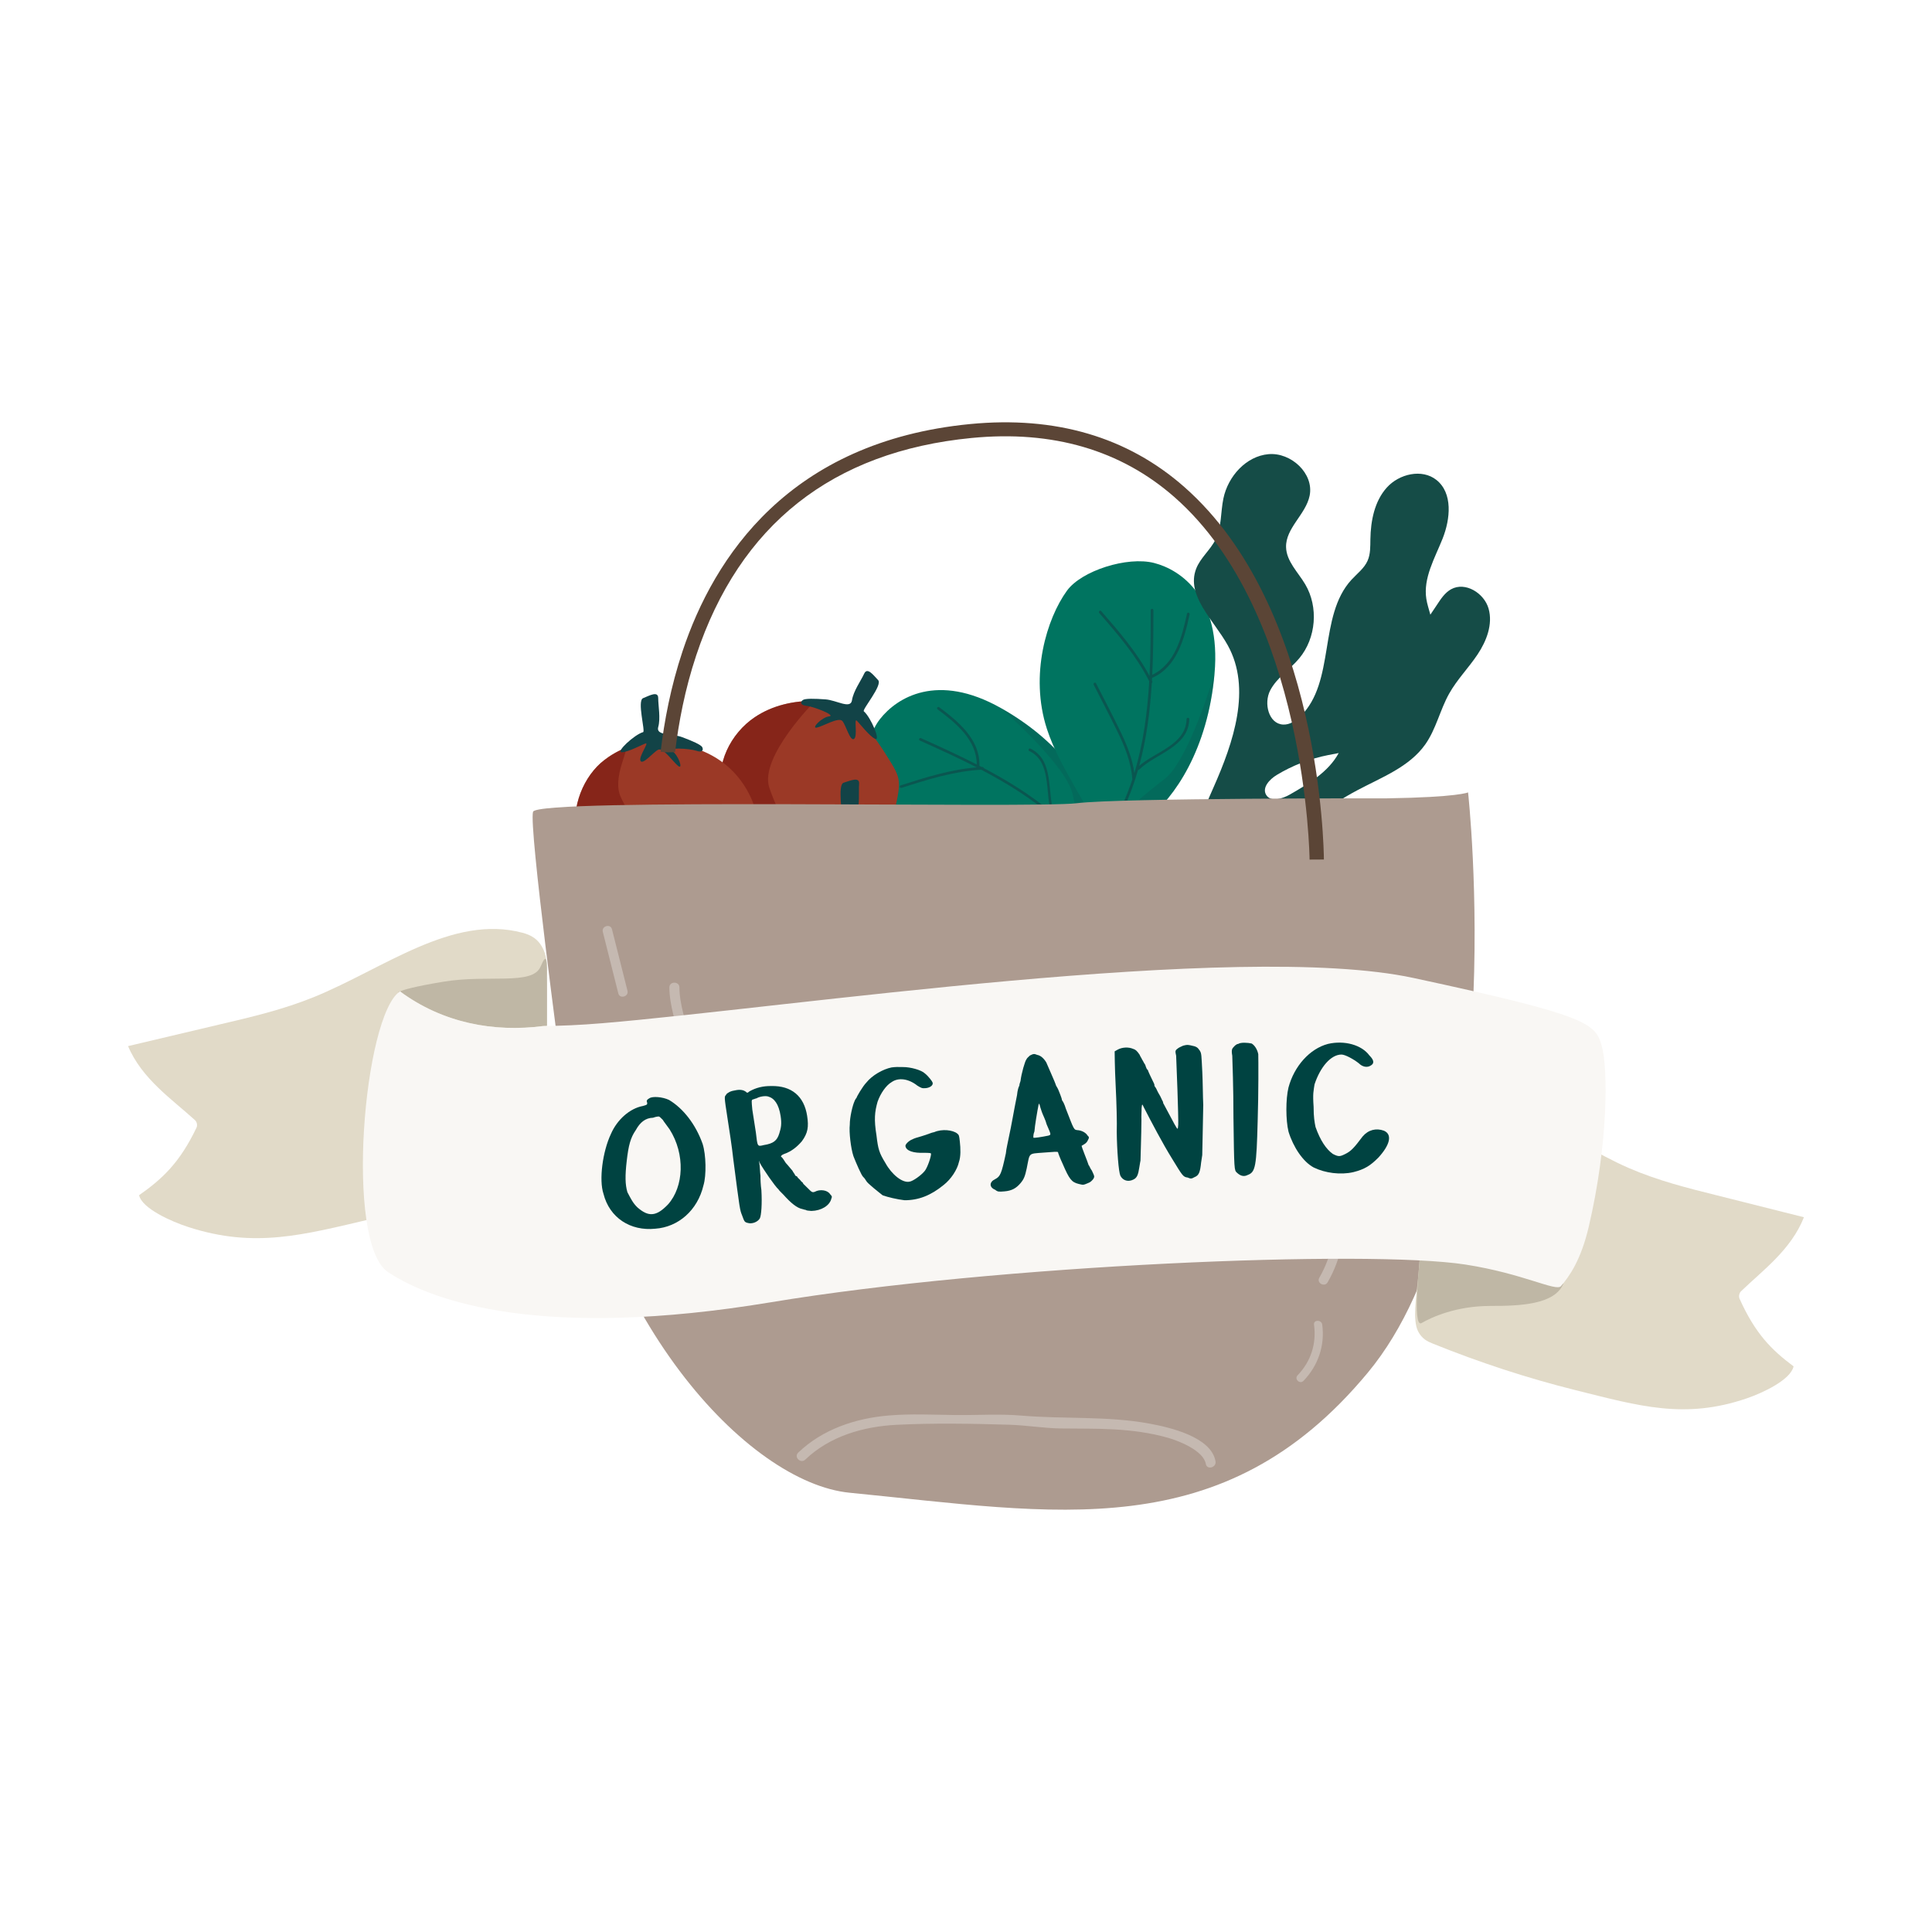 <?xml version="1.0" encoding="utf-8"?>
<!-- Generator: Adobe Illustrator 27.5.0, SVG Export Plug-In . SVG Version: 6.00 Build 0)  -->
<svg version="1.1" xmlns="http://www.w3.org/2000/svg" xmlns:xlink="http://www.w3.org/1999/xlink" x="0px" y="0px"
	 viewBox="0 0 1122 1122" style="enable-background:new 0 0 1122 1122;" xml:space="preserve">
<g id="Background">
	<rect style="fill:#FFFFFF;" width="1122" height="1122"/>
</g>
<g id="Object">
	<g>
		<g>
			<g>
				<g>
					<path style="fill:#007460;" d="M661.771,531.451c0,0-7.708-20.283-23.276-23.071c-15.567-2.788-44.419,5.275-68.556,2.842
						c-31.471-3.172-55.982-25.149-65.262-41.932c-6.692-12.103-3.348-39.349,6.438-51.773c9.786-12.424,33.212-27.13,70.128-6.341
						c36.916,20.789,53.549,49.286,57.758,67.996c4.209,18.711,11.207,21.854,13.134,26.925
						C654.062,511.169,675.411,529.169,661.771,531.451z"/>
					<path style="opacity:0.6;fill:#124347;" d="M568.804,444.494c0.294-15.195-12.301-25.494-23.353-33.777
						c-0.797-0.598-1.789,0.596-0.989,1.195c10.584,7.932,22.681,17.633,22.795,32.042c-10.675-5.462-21.61-10.442-32.43-15.297
						c-0.91-0.408-1.547,1.005-0.635,1.415c11.001,4.936,22.138,9.992,32.994,15.566c-15.149,1.238-29.736,5.843-44.154,10.47
						c-0.952,0.306-0.397,1.754,0.551,1.45c15.086-4.841,30.341-9.643,46.257-10.543c15.352,8.042,30.07,17.197,42.956,28.618
						c-7.594-2.177-15.526-2.484-23.422-2.207c-10.324,0.361-20.644,1.178-30.955,1.804c-0.996,0.061-0.831,1.603,0.165,1.542
						c9.699-0.589,19.399-1.298,29.106-1.73c9.333-0.415,18.786-0.194,27.658,3.039c0.065,0.024,0.129,0.037,0.191,0.045
						c3.959,3.687,7.735,7.599,11.28,11.784c0.642,0.758,1.908-0.139,1.263-0.901c-4.926-5.816-10.285-11.115-15.971-16.005
						c0.129-0.18,0.183-0.416,0.086-0.686c-4.31-12.038,0.285-30.838-13.794-37.575c-0.901-0.431-1.536,0.984-0.635,1.415
						c12.78,6.115,9.2,23.753,12.533,35.305c-11.895-9.928-25.166-18.119-38.966-25.401c-0.075-0.351-0.355-0.666-0.813-0.644
						c-0.124,0.006-0.247,0.017-0.371,0.024c-0.46-0.24-0.923-0.474-1.384-0.712C568.786,444.656,568.803,444.579,568.804,444.494z"
						/>
					<path style="opacity:0.2;fill:#124347;" d="M638.495,508.38c15.172,4.463,23.276,23.071,23.276,23.071
						c13.64-2.282-7.708-20.283-9.635-25.353c-1.927-5.071-8.925-8.214-13.134-26.925c-4.209-18.711-20.843-47.208-57.758-67.996
						c0,0,37.931,33.009,41.642,49.977C626.596,478.122,634.982,507.347,638.495,508.38z"/>
				</g>
				<g>
					<path style="fill:#007460;" d="M627.458,519.59c0,0,15.577-16.054,11.681-32.107c-3.896-16.052-23.372-40.129-31.164-64.208
						c-10.159-31.394-0.006-64.211,11.677-80.264c8.424-11.576,35.05-20.069,50.63-16.058c15.579,4.012,38.949,20.062,35.058,64.207
						c-3.891,44.145-23.362,72.239-38.939,84.28c-15.578,12.041-15.577,20.067-19.471,24.081
						C643.035,503.536,635.249,531.629,627.458,519.59z"/>
					<path style="opacity:0.6;fill:#124347;" d="M669.306,393.578c14.196-6.236,18.493-22.672,21.565-36.772
						c0.222-1.017-1.296-1.451-1.518-0.431c-2.942,13.502-6.892,29.207-20.19,35.495c0.617-12.53,0.678-25.101,0.671-37.509
						c-0.001-1.044-1.575-1.046-1.575,0c0.007,12.615-0.041,25.412-0.686,38.163c-7.452-13.927-17.786-25.873-28.072-37.649
						c-0.68-0.778-1.79,0.373-1.113,1.148c10.763,12.322,21.558,24.821,29.016,39.623c-1.059,18.1-3.414,36.072-8.628,53.267
						c-1.144-8.181-4.161-15.882-7.703-23.3c-4.631-9.698-9.683-19.197-14.553-28.768c-0.471-0.925-1.83-0.106-1.36,0.819
						c4.582,9.003,9.276,17.956,13.715,27.035c4.268,8.729,7.998,17.846,8.696,27.699c0.005,0.073,0.019,0.139,0.038,0.201
						c-1.767,5.359-3.818,10.64-6.219,15.818c-0.435,0.938,0.922,1.762,1.36,0.819c3.336-7.195,6.014-14.582,8.177-22.105
						c0.22,0.046,0.461-0.004,0.671-0.212c9.356-9.276,28.68-12.952,29.06-29.277c0.024-1.045-1.55-1.044-1.575,0
						c-0.345,14.819-18.171,18.966-27.483,27.101c4.245-15.609,6.308-31.787,7.309-48.08c0.294-0.222,0.469-0.624,0.258-1.052
						c-0.057-0.116-0.119-0.229-0.177-0.344c0.031-0.542,0.055-1.084,0.083-1.626C669.149,393.63,669.227,393.613,669.306,393.578z"
						/>
					<path style="opacity:0.2;fill:#124347;" d="M639.139,487.483c2.181,16.393-11.681,32.107-11.681,32.107
						c7.791,12.039,15.577-16.054,19.472-20.068c3.894-4.014,3.894-12.04,19.471-24.081c15.578-12.041,35.049-40.135,38.939-84.28
						c0,0-14.786,50.354-28.957,61.173C662.212,463.152,638.634,483.688,639.139,487.483z"/>
				</g>
				<path style="fill:#154C47;" d="M864.498,353.484c-2.545-9.044-13.535-15.836-21.759-11.292c-3.637,2.01-6.005,5.664-8.282,9.138
					c-1.242,1.895-2.509,3.775-3.785,5.647c-0.796-3.039-1.849-6.061-2.334-9.158c-1.899-12.115,4.909-23.626,9.445-35.019
					c4.535-11.393,6.014-26.442-3.585-34.073c-8.387-6.667-21.661-3.538-28.822,4.431c-7.161,7.97-9.342,19.258-9.528,29.971
					c-0.074,4.243,0.088,8.653-1.636,12.531c-1.968,4.427-6.065,7.453-9.345,11.019c-19.462,21.164-9.091,59.386-29.741,79.394
					c-2.708,2.624-6.164,4.887-9.931,4.717c-8.416-0.381-11.422-12.345-7.544-19.824c3.879-7.479,11.498-12.186,16.895-18.654
					c9.815-11.763,11.264-29.797,3.453-42.976c-4.187-7.064-10.915-13.369-11.123-21.578c-0.281-11.112,11.48-19.013,13.691-29.907
					c2.608-12.853-10.8-25.244-23.865-24.098c-13.065,1.146-23.525,12.875-26.215,25.711c-1.669,7.967-0.949,16.579-4.568,23.87
					c-3.036,6.118-8.849,10.641-11.279,17.024c-5.941,15.605,10.289,29.793,18.38,44.399c13.909,25.109,3.37,56.27-8.269,82.508
					c-11.639,26.238-24.429,55.722-14.243,82.558c1.781,4.693,4.959,9.43,8.965,12.277c1.528,2.088,3.653,3.595,6.462,4.138
					c14.559,2.816,26.438-11.755,29.96-23.951c2.424-8.395,4.417-17.097,5.571-25.76c0.78-5.853,1.369-11.306,2.752-16.63
					c0.441-0.555,0.887-1.108,1.357-1.644c4.992-5.698,11.417-9.918,17.757-14.065c8.163-5.339,16.339-10.687,24.953-15.261
					c14.177-7.528,30.234-13.539,39.472-26.665c6.249-8.88,8.521-19.952,13.825-29.427c4.589-8.199,11.321-14.982,16.531-22.801
					C863.323,372.214,867.043,362.528,864.498,353.484z M749.075,461.414c-4.465,2.555-11.245,4.576-13.812,0.118
					c-2.406-4.179,2.036-8.948,6.16-11.446c9.186-5.565,19.355-9.502,29.893-11.575c1.993-0.392,4.061-0.758,6.125-1.173
					C771.524,448.257,759.984,455.174,749.075,461.414z"/>
				<g>
					<g>
						<g>
							<g>
								<g>
									<path style="fill:#9B3926;" d="M521.278,462.707c0.605-3.354,1.146-6.8,0.525-10.151c-0.642-3.461-2.476-6.568-4.305-9.576
										c-4.831-7.947-10.099-16.005-16.415-22.809c-3.458-3.225-7.142-6.235-11.322-8.467c-0.668-0.357-1.346-0.697-2.027-1.03
										c-4.688-1.499-9.442-2.75-14.344-3.586c-12.384-0.275-24.785,2.534-35.01,9.383c-14.146,9.475-23.031,27.482-19.052,44.036
										c1.219,5.072,3.529,9.811,5.98,14.416c7.203,13.534,17.227,27.382,32.166,30.831c4.238,0.979,8.638,1.041,12.98,0.791
										c17.432-1.003,35.856-8.163,44.424-23.376C518.401,476.911,520.003,469.774,521.278,462.707z"/>
								</g>
							</g>
							<g style="opacity:0.5;">
								<g>
									<path style="fill:#72110C;" d="M470.453,506.544c-4.342,0.25-8.742,0.187-12.98-0.791
										c-14.939-3.449-24.963-17.297-32.166-30.831c-2.451-4.605-4.761-9.344-5.98-14.416
										c-3.979-16.555,4.906-34.561,19.052-44.036c10.226-6.849,22.626-9.658,35.01-9.383
										c0.074-0.114-32.559,32.525-26.623,50.326C452.701,475.214,470.453,506.544,470.453,506.544z"/>
								</g>
							</g>
						</g>
						<path style="fill:#124347;" d="M501.668,413.088c-1.132-0.965,11.07-15.234,8.302-18.126
							c-2.768-2.892-6.273-7.746-8.118-3.719c-1.845,4.028-6.273,10.121-7.072,15.44c-0.799,5.319-8.979-0.052-15.314-0.517
							c-6.335-0.465-11.993-0.62-13.284,0.413c-1.292,1.033-1.736,2.959,2.361,3.365c4.097,0.405,17.258,5.622,12.953,6.086
							c-4.305,0.465-10.701,7.281-7.073,6.507s12.731-6.351,14.822-3.769c2.091,2.582,4.428,11.774,6.704,10.38
							c2.275-1.394-0.123-12.239,1.599-10.638c1.722,1.601,7.319,9.038,10.702,10.587
							C511.632,430.647,505.789,416.6,501.668,413.088z"/>
					</g>
					<g>
						<g>
							<g>
								<path style="fill:#9B3926;" d="M423.306,445.718c-10.072-9.013-22.85-13.388-35.612-14.165
									c-13.708-1.366-28.069,1.885-38.874,11.593c-11.512,10.343-17.947,28.822-13.245,44.729
									c1.612,5.451,4.378,10.346,7.299,15.022c5.455,8.734,11.656,17.044,19.41,23.054c18.451,14.298,45.053,12.75,62.153-3.62
									c9.587-9.176,16.222-22.861,16.394-37.205C441.014,469.836,433.8,455.11,423.306,445.718z"/>
							</g>
							<g style="opacity:0.5;">
								<path style="fill:#72110C;" d="M424.437,522.332c-17.1,16.369-43.702,17.918-62.153,3.619
									c-7.754-6.009-13.955-14.319-19.41-23.053c-2.921-4.676-5.687-9.571-7.298-15.023c-4.702-15.907,1.732-34.387,13.244-44.729
									c0,0,9.677-7.482,13.757-8.472c4.079-0.989-7.787,16.813-1.852,28.681c5.935,11.867,23.74,50.436,41.542,53.401
									C420.069,519.721,424.437,522.332,424.437,522.332z"/>
							</g>
						</g>
						<path style="fill:#124347;" d="M373.486,425.173c1.405-0.401-3.655-18.265-0.002-19.727c3.653-1.462,8.767-4.385,8.768-0.001
							c0,4.384,1.462,11.69,0.001,16.804c-1.461,5.115,8.037,3.652,13.883,5.844c5.845,2.191,10.96,4.383,11.69,5.844
							c0.731,1.461,0.34,3.377-3.483,2.054c-3.823-1.323-17.705-2.052-14.052,0.139c3.653,2.191,6.577,10.959,3.654,8.767
							c-2.923-2.192-8.769-10.959-11.691-9.497c-2.922,1.462-8.767,8.768-10.228,6.577c-1.461-2.192,5.113-10.96,2.922-10.229
							s-10.228,5.115-13.881,5.116C357.414,436.865,368.372,426.635,373.486,425.173z"/>
					</g>
					<g>
						<g>
							<g>
								<g>
									<path style="fill:#9B3926;" d="M446.74,508.099c1.117-3.221,2.336-6.492,4.528-9.11c2.265-2.704,5.403-4.516,8.487-6.245
										c8.148-4.567,16.735-9.017,25.625-11.861c4.621-1.12,9.336-1.943,14.103-1.844c0.762,0.016,1.524,0.051,2.286,0.094
										c4.853,0.987,9.642,2.222,14.358,3.892c11.009,5.82,20.518,14.337,26.131,25.315c7.764,15.186,6.716,35.238-4.914,47.728
										c-3.563,3.827-7.92,6.83-12.336,9.647c-12.977,8.279-28.585,15.451-43.398,11.149c-4.203-1.22-8.097-3.319-11.787-5.662
										c-14.814-9.405-27.473-24.664-27.52-42.125C442.285,521.895,444.386,514.886,446.74,508.099z"/>
								</g>
							</g>
							<g style="opacity:0.5;">
								<g>
									<path style="fill:#72110C;" d="M469.823,571.202c3.69,2.343,7.584,4.441,11.787,5.662
										c14.813,4.302,30.421-2.871,43.398-11.149c4.416-2.817,8.773-5.82,12.336-9.647c11.631-12.491,12.679-32.543,4.914-47.728
										c-5.613-10.977-15.121-19.495-26.131-25.315c-0.009-0.136,12.604,44.299-1.357,56.919
										C500.81,552.564,469.823,571.202,469.823,571.202z"/>
								</g>
							</g>
						</g>
						<path style="fill:#124347;" d="M488.346,474.42c1.468-0.287-2.233-18.703,1.619-19.871c3.852-1.168,9.316-3.686,8.956,0.73
							s0.534,11.897-1.379,16.927c-1.912,5.03,7.91,4.348,13.701,7.043c5.791,2.694,10.836,5.328,11.462,6.86
							c0.627,1.533,0.07,3.43-3.727,1.779c-3.797-1.651-17.917-3.542-14.365-1.03c3.552,2.512,5.818,11.587,3.012,9.135
							c-2.806-2.451-8.057-11.769-11.162-10.54c-3.105,1.229-9.676,8.102-10.988,5.773c-1.313-2.329,6.124-10.614,3.825-10.06
							c-2.299,0.554-10.869,4.301-14.6,3.997C470.968,484.858,483.002,475.466,488.346,474.42z"/>
					</g>
				</g>
			</g>
			<g>
				<g>
					<path style="fill:#AD9B90;" d="M805.519,463.628c41.56-0.653,47.057-3.449,47.057-3.449s26.039,235.361-58.205,336.955
						s-181.573,81.443-300.935,69.769c-58.944-5.765-148.538-100.646-167.566-246.687c0,0-18.939-140.622-16.302-148.794
						c2.637-8.171,290.965-1.862,315.857-4.963S805.519,463.628,805.519,463.628z"/>
					<path style="opacity:0.3;fill:#FFFFFF;" d="M364.412,575.4c-3.004-11.92-6.007-23.84-9.011-35.761
						c-0.853-3.385-6.173-1.863-5.32,1.525c3.004,11.92,6.008,23.84,9.011,35.76C359.945,580.309,365.266,578.787,364.412,575.4z"/>
					<path style="opacity:0.3;fill:#FFFFFF;" d="M779.611,699.84c-0.512-3.401-6.06-3.358-5.541,0.087
						c2.233,14.834-0.353,29.023-7.888,42.112c-1.753,3.045,3.079,5.701,4.829,2.66C778.965,730.885,781.974,715.539,779.611,699.84
						z"/>
					<path style="opacity:0.3;fill:#FFFFFF;" d="M767.867,769.229c-0.402-2.931-5.163-2.891-4.756,0.075
						c1.503,10.955-1.76,21.315-9.536,29.386c-2.1,2.18,1.314,5.42,3.417,3.236C765.531,793.063,769.528,781.326,767.867,769.229z"
						/>
					<path style="opacity:0.3;fill:#FFFFFF;" d="M705.912,848.675c-2.495-14.38-27.048-19.853-38.651-21.972
						c-24.298-4.44-49.573-2.522-74.139-4.609c-12.68-1.077-25.496-0.166-38.209-0.317c-12.885-0.152-25.881-0.819-38.741,0.257
						c-19.435,1.625-38.505,8.032-52.615,21.574c-2.687,2.578,1.444,6.615,4.129,4.037c14.109-13.54,33.553-19.211,52.933-20.193
						c21.568-1.092,43.831-0.683,65.419-0.051c10.04,0.295,19.928,2.012,29.985,2.167c10.269,0.159,20.539-0.041,30.798,0.528
						c10.594,0.588,21.342,1.985,31.553,4.913c6.449,1.849,20.566,7.458,21.907,15.184
						C700.909,853.809,706.537,852.276,705.912,848.675z"/>
					<path style="opacity:0.3;fill:#FFFFFF;" d="M400.308,603.136c-1.868-9.959-5.68-19.463-5.735-29.695
						c-0.02-3.673-5.86-3.681-5.84,0c0.057,10.76,3.979,20.742,5.944,31.214C395.354,608.264,400.983,606.735,400.308,603.136z"/>
				</g>
				<g>
					<path style="fill:#5B4536;" d="M687.767,282.79c-33.011-29.053-74.827-41.316-124.349-36.526
						c-105.142,10.234-148.855,77.359-167.009,131.868c-6.869,20.623-10.686,40.819-12.75,58.451
						c2.784,0.403,5.594,0.357,8.411,0.176c2.022-17.06,5.707-36.484,12.245-56.11c25.292-75.936,79.098-118.429,159.929-126.295
						c47.041-4.598,86.745,7.01,117.944,34.462c76.543,67.339,78.335,208.969,78.345,210.392l8.313-0.048
						C768.81,493.206,767.046,352.557,687.767,282.79z"/>
				</g>
			</g>
		</g>
		<g>
			<g>
				<g>
					<path style="fill:#E1DAC8;" d="M827.971,650.851c2.81-6.674,4.911-8.745,9.107-9.938
						c38.228-10.879,71.028,21.009,108.812,37.397c16.988,7.369,34.237,11.666,51.462,15.954
						c16.26,4.047,34.019,8.594,50.278,12.643c-7.531,19.054-24.081,30.926-36.539,43c-0.942,0.913-1.518,2.831-0.811,4.403
						c9.056,20.135,18.461,29.602,31.331,39.189c-1.603,7.742-17.702,15.34-27.091,18.555c-36.121,12.37-62.38,4.536-99.611-4.749
						c-27.73-6.917-55.344-15.925-82.768-26.999c-3.077-1.242-6.326-2.692-8.614-7.2c-3.259-6.42-1.023-20.189-0.109-29.497
						c2.277-23.19,2.521-41.162,2.277-62.944c-0.052-4.679-0.255-8.615,0-13.251C824.785,662.208,826.144,655.189,827.971,650.851z"
						/>
				</g>
				<g>
					<path style="fill:#E1DAC8;" d="M315.682,551.653c-2.989-6.674-7.76-8.75-12.223-9.943
						c-40.66-10.879-80.692,20.827-120.878,37.215c-18.068,7.369-36.414,11.666-54.734,15.954
						c-17.294,4.048-36.182,8.594-53.476,12.643c8.01,19.054,25.612,30.926,38.863,43c1.002,0.913,1.615,2.831,0.863,4.403
						c-9.632,20.135-19.635,29.602-33.323,39.189c1.705,7.742,18.827,15.34,28.814,18.555c38.418,12.37,66.347,4.536,105.946-4.749
						c29.493-6.917,58.863-15.925,88.032-26.999c3.273-1.242,6.728-2.692,9.162-7.2c3.467-6.42,3.81-16.899,3.923-26.301
						c0.26-21.781,0.52-43.563,0.781-65.344c0.055-4.679,0.065-9.421-0.207-14.058C318.189,562.813,317.625,555.991,315.682,551.653
						z"/>
				</g>
				<g>
					<path style="fill:#BFB7A5;" d="M315.622,595.848c0.677-0.004,1.374-0.016,2.063-0.024c0-2.705,0-14.192,0-25.681
						c0-13.139,0-17.518-3.769-8.759c-4.768,11.08-30.154,4.38-56.539,8.759c-17.189,2.854-23.058,4.688-25.062,5.62
						C257.107,594.084,286.729,599.643,315.622,595.848z"/>
					<path style="fill:#5B4536;" d="M232.149,575.843c-0.899,0.444-0.876,0.66-0.876,0.66
						C231.563,576.258,231.855,576.043,232.149,575.843z"/>
				</g>
				<path style="fill:#BFB7A5;" d="M852.788,732.628c-7.054-1.093-16.573-1.913-28.085-2.469c-0.006,0.103-0.021,0.205-0.012,0.31
					c0,0-4.817,41.202,0.885,37.889c5.702-3.313,19.957-9.938,39.915-9.938c17.099,0,37.521-0.668,42.491-13.076
					C904.446,747.942,885.503,737.696,852.788,732.628z"/>
				<path style="fill:#F9F7F4;" d="M930.188,607.371c-3.769-13.139-7.539-17.519-109.308-39.417
					c-101.77-21.898-365.617,17.519-471.156,26.278c-12.793,1.062-24.071,1.551-34.102,1.617
					c-28.904,3.796-58.539-1.768-83.338-20.106c-21.055,13.768-32.348,146.154-6.946,163.02
					c26.385,17.519,90.462,39.417,222.385,17.519c131.924-21.898,346.771-30.658,403.309-21.898
					c33.51,5.192,52.618,15.854,55.469,12.541c4.703-5.464,11.541-14.816,16.146-34.439
					C933.957,664.307,933.957,620.51,930.188,607.371z"/>
			</g>
			<g>
				<path style="fill:#004341;" d="M375.861,640.365c-0.687-1.201,0.072-1.878,1.271-2.564c1.85-1.253,7.6-0.821,11.391,0.976
					c8.27,4.904,15.528,14.245,19.516,25.53c2.008,6.25,2.26,18.277,0.502,24.052c-3.446,14.642-14.724,24.26-27.95,25.198
					c-14.539,1.518-26.624-6.4-30.115-20.235c-2.709-8.11-0.514-24.604,4.35-34.859c3.581-8.242,10.951-14.799,18.537-16.172
					C375.885,641.578,375.885,641.578,375.861,640.365z M388.877,655.878c-1.251-1.85-3.291-4.347-3.977-5.548
					c-1.238-1.186-1.808-1.948-2.469-1.935c0,0-1.323,0.027-3.186,0.729c-4.412,0.092-7.561,2.697-10.005,7.164
					c-3.109,4.479-4.23,8.919-5.258,17.77c-1.029,8.851-0.924,13.927,0.382,18.315c1.955,3.713,3.223,6.335,5.813,8.819
					c6.409,5.605,10.931,5.401,17.735-1.693C397.189,689.149,398.008,670.258,388.877,655.878z"/>
				<path style="fill:#004341;" d="M421.621,635.913c0.207-0.814,1.356-1.328,2.07-1.775c1.039-0.497,2.222-0.792,4.075-1.081
					c2.617-0.407,4.262,0.12,5.523,1.039c0.444,0.714,0.991,0.629,1.963-0.305c3.905-2.172,7.89-3.126,12.587-3.076
					c11.908-0.29,19.134,5.957,20.899,17.298c1.001,6.432,0.437,9.982-3.064,14.771c-2.644,3.094-5.995,5.96-10.457,7.436
					c-1.476,0.564-2.102,1.555-1.288,1.763c0.377,0.277,1.378,1.685,2.429,3.421c1.328,1.356,2.884,3.461,3.818,4.432
					c0.497,1.039,1.446,2.12,1.498,2.447c0.05,0.327,0.554,0.694,0.554,0.694c0.327-0.05,0.831,0.317,0.881,0.644
					c0.447,0.714,1.438,1.341,1.883,2.052c0.447,0.714,1.278,1.031,1.328,1.358c0,0,0.068,0.437,0.447,0.712
					c0,0,1.436,1.341,2.37,2.312c2.262,2.33,2.639,2.604,4.115,2.04c2.884-1.565,7.323-1.029,8.822,1.418
					c0.931,0.974,1.328,1.358,0.734,2.567c-0.934,4.055-5.828,7.051-11.615,7.169c-1.578-0.09-3.173-0.287-3.223-0.614
					c-0.327,0.05-1.159-0.267-1.973-0.474c-3.223-0.617-6.819-3.63-11.014-8.337c-1.328-1.358-2.767-2.699-2.816-3.026
					c-2.21-2-8.714-11.486-10.884-15.393c-0.617-1.803-0.617-1.803-0.21,0.814c0.24,1.528,0.277,4.649,0.567,6.502
					c-0.04,1.905,0.117,5.79,0.527,8.407c0.474,8.077-0.05,14.749-0.904,16.447c-1.238,2.09-4.499,3.381-6.959,2.647
					c-1.973-0.477-2.025-0.804-3.381-4.502c-1.291-3.261-1.238-2.934-5.126-32.929c-0.674-6.484-2.32-17.064-3.371-23.823
					C420.539,636.862,420.649,636.844,421.621,635.913z M453.331,648.065c-1.051-6.762-3.608-10.272-7.226-11.273
					c-1.645-0.524-5.026,0-6.762,1.054c-0.764,0.117-1.476,0.564-2.24,0.682c-0.712,0.447-0.694,0.557-0.207,5.84
					c0.474,3.054,1.426,9.161,2.07,13.303c0.964,8.339,0.836,8.247,4.604,7.326c5.67-0.884,7.738-2.657,8.999-6.762
					C453.62,654.944,454.045,652.645,453.331,648.065z"/>
				<path style="fill:#004341;" d="M503.126,628.705c3.296-4.157,9.546-7.77,14.647-8.804c2.849-0.33,3.301-0.27,6.642-0.212
					c4.215-0.042,10.634,1.658,12.764,3.745c2.08,1.648,4.322,4.722,4.375,5.161c0.602,1.373-0.986,3.001-3.838,3.331
					c-2.302,0.267-2.914-0.217-4.941-1.428c-5.258-4.17-11.111-4.824-15.011-2.04c-3.124,1.805-6.37,6.402-8.127,11.383
					c-1.655,5.855-2.147,10.245-0.619,19.623c0.926,8.003,1.618,10.145,5.178,15.955c3.663,6.687,9.913,11.74,14.027,10.819
					c1.863-0.215,6.797-3.673,8.831-6.242c1.648-2.08,3.79-8.549,3.625-9.972c-0.052-0.439-0.612-0.487-3.953-0.544
					c-6.19,0.272-10.572-1.109-10.901-3.96c-0.112-0.986,2.082-3.129,3.895-3.783c0.936-0.554,3.079-1.246,5.878-2.012
					c2.799-0.769,5.535-2.085,6.961-2.25c4.549-1.97,10.744-1.243,13.313,0.792c1.099,0.874,1.151,1.311,1.531,4.602
					c0.482,4.165,0.589,8.929-0.507,11.945c-0.944,4.33-4.514,9.965-8.896,13.361c-7.408,6.077-14.634,8.914-22.751,8.851
					c-4.28-0.504-9.648-1.773-12.664-2.866c-2.077-1.648-8.914-6.969-9.518-8.342c-0.552-0.936-1.216-1.86-1.705-2.247
					c-1.099-0.874-4.315-8.499-5.733-12.112c-1.531-4.602-2.622-14.03-2.117-18.31c-0.042-4.215,1.596-11.181,2.754-13.65
					c0.324-1.036,1.208-2.028,1.208-2.028C497.423,637.029,501.038,630.834,503.126,628.705z"/>
				<path style="fill:#004341;" d="M596.074,615.249c0.372-0.914,1.63-1.79,2.035-2.265c2.13-1.056,2.46-1.081,4.29-0.342
					c1.795,0.3,3.688,1.808,5.218,4.344c1.091,2.569,5.411,12.3,5.446,12.742c0.035,0.44,0.547,1.283,1.056,2.13
					c0.509,0.844,1.091,2.569,1.635,3.855c0.547,1.283,1.009,2.909,1.044,3.348c0.474,0.404,1.531,2.534,2.145,4.702
					c5.006,12.776,4.532,12.37,7.206,12.599c2.237,0.265,4.432,1.418,5.453,3.109c0.949,0.809,0.984,1.251,0.21,2.639
					c-0.37,0.916-1.079,1.748-1.922,2.257c-0.846,0.512-1.69,1.021-1.69,1.021c-0.44,0.035,3.378,9.031,3.992,11.196
					c0.474,0.404,0.936,2.03,1.923,3.278c1.6,3.416,1.6,3.416,0.826,4.807c-0.809,0.951-1.511,1.893-3.236,2.472
					c-2.569,1.091-2.569,1.091-5.281,0.422c-4.065-1.004-5.416-2.667-9.226-11.553c-1.601-3.416-2.727-6.427-2.762-6.866
					c-0.035-0.439-3.116-0.195-8.397,0.227c-9.131,0.729-7.873-0.147-9.783,9.196c-0.969,4.507-1.608,6.217-3.633,8.594
					c-2.429,2.852-4.966,4.382-9.366,4.732c-3.081,0.247-3.85,0.307-5.276-0.906c-3.66-1.481-3.468-4.597-0.052-6.197
					c2.976-1.565,3.64-2.946,6.222-15.001c0.23-2.674,1.241-6.629,1.541-8.427c1.948-8.901,3.036-16.075,4.949-25.416
					c0.23-2.677,0.934-4.946,1.338-5.421c-0.035-0.442,0.3-1.795,0.669-2.712C593.178,623.341,595.265,616.2,596.074,615.249z
					 M607.829,652.952c-0.649-2.604-2.207-5.468-2.786-7.193c-0.582-1.725-1.161-3.451-1.199-3.893
					c-0.544-1.283-0.434-1.293-0.769,0.062c-0.634,3.151-2.142,12.017-2.335,15.133c-0.742,1.83-0.634,3.151-0.599,3.591
					c0.035,0.44,5.171-0.412,8.657-1.134C610.521,658.939,610.548,659.269,607.829,652.952z"/>
				<path style="fill:#004341;" d="M647.325,610.573c0,0,0.859-0.487,1.718-0.974c2.577-1.458,6.322-1.653,9.036-0.469
					c1.346,0.372,2.275,1.209,3.71,3.343c0.509,1.301,1.456,2.467,1.478,2.906c0.464,0.419,0.864,1.725,1.813,3.001
					c0.534,1.74,1.039,2.929,1.478,2.906c0.023,0.442,2.018,4.759,3.493,7.665c0.487,0.859,0.422,1.745,0.422,1.745
					s0.946,1.166,1.456,2.467c0.509,1.298,1.94,3.323,2.449,4.624c0.512,1.298,1.461,2.577,1.021,2.599
					c0,0,3.795,7.096,6.732,12.579c1.943,3.326,1.833,3.331,2.117,0.332c0.217-4.322-1.029-36.746-1.206-40.165
					c-0.579-2.622-0.602-3.061,0.677-4.012c0.417-0.464,2.03-1.321,3.328-1.83c2.182-0.557,2.514-0.574,4.3-0.225
					c3.463,0.704,4.03,1.006,5.468,3.141c0.974,1.718,0.886,2.165,1.426,12.524c0.292,5.62,0.297,14.24,0.544,18.981
					c-0.205,13.049-0.609,28.654-0.584,29.094c0,0-0.332,2.117-0.659,4.345c-0.589,5.668-1.268,7.471-3.868,8.489
					c-1.718,0.974-2.16,0.996-3.968,0.207c-2.669-0.305-3.046-1.169-9.206-11.236c-5.186-8.35-11.93-21.151-16.235-29.545
					c-0.996-2.16-0.996-2.16-1.298,0.509c0.067,1.323-0.217,4.322-0.08,6.966c-0.035,7.848-0.572,23.016-0.549,23.458
					c0,0-0.354,1.675-0.679,3.903c-0.659,4.344-1.338,6.147-3.498,7.143c-2.906,1.478-6.042,0.647-7.521-2.26
					c-0.996-2.16-1.975-14.597-2.097-25.421c0.195-4.762-0.105-16.901-0.644-27.263C647.36,619.743,647.347,611.014,647.325,610.573
					z"/>
				<path style="fill:#004341;" d="M716.578,607.886c0.532-0.569,1.493-1.593,2.487-1.625c1.513-1.041,5.718-0.732,7.83-0.247
					c1.575,0.946,3.188,3.104,3.838,6.172c0.097,3.089,0.167,22.849-0.335,38.432c-0.694,27.069-1.263,30.067-5.845,31.758
					c-2.065,1.059-4.065,0.679-6.225-1.351c-1.593-1.493-1.593-1.493-2.005-32.062c0.015-17.113-0.602-33.211-0.687-35.857
					C714.97,609.481,715.617,608.909,716.578,607.886z"/>
				<path style="fill:#004341;" d="M748.286,631.551c3.298-12.365,12.339-22.529,22.931-25.301
					c9.488-2.217,19.536,0.532,24.067,6.709c2.761,2.754,2.764,4.522,1.111,5.625c-2.207,1.658-5.076,1.111-7.286-1.094
					c-2.761-2.205-7.843-5.071-10.05-5.069c-6.18,0.008-12.354,7.298-15.653,17.346c-0.549,3.863-1.099,5.079-0.539,12.914
					c0.008,6.18,0.562,9.049,1.116,11.808c2.767,7.833,6.195,12.906,10.06,15.663c3.313,1.65,3.975,1.65,7.286-0.008
					c3.308-1.66,4.961-3.428,10.032-10.165c3.306-3.868,7.83-4.976,12.357-3.326c5.079,2.202,3.431,8.385-3.293,15.678
					c-4.522,4.529-7.83,6.739-14.562,8.402c-7.281,1.663-16.222,0.569-22.959-2.734c-6.185-3.303-11.823-11.798-14.592-20.734
					C746.65,650.535,746.638,638.285,748.286,631.551z"/>
			</g>
		</g>
	</g>
</g>
</svg>
